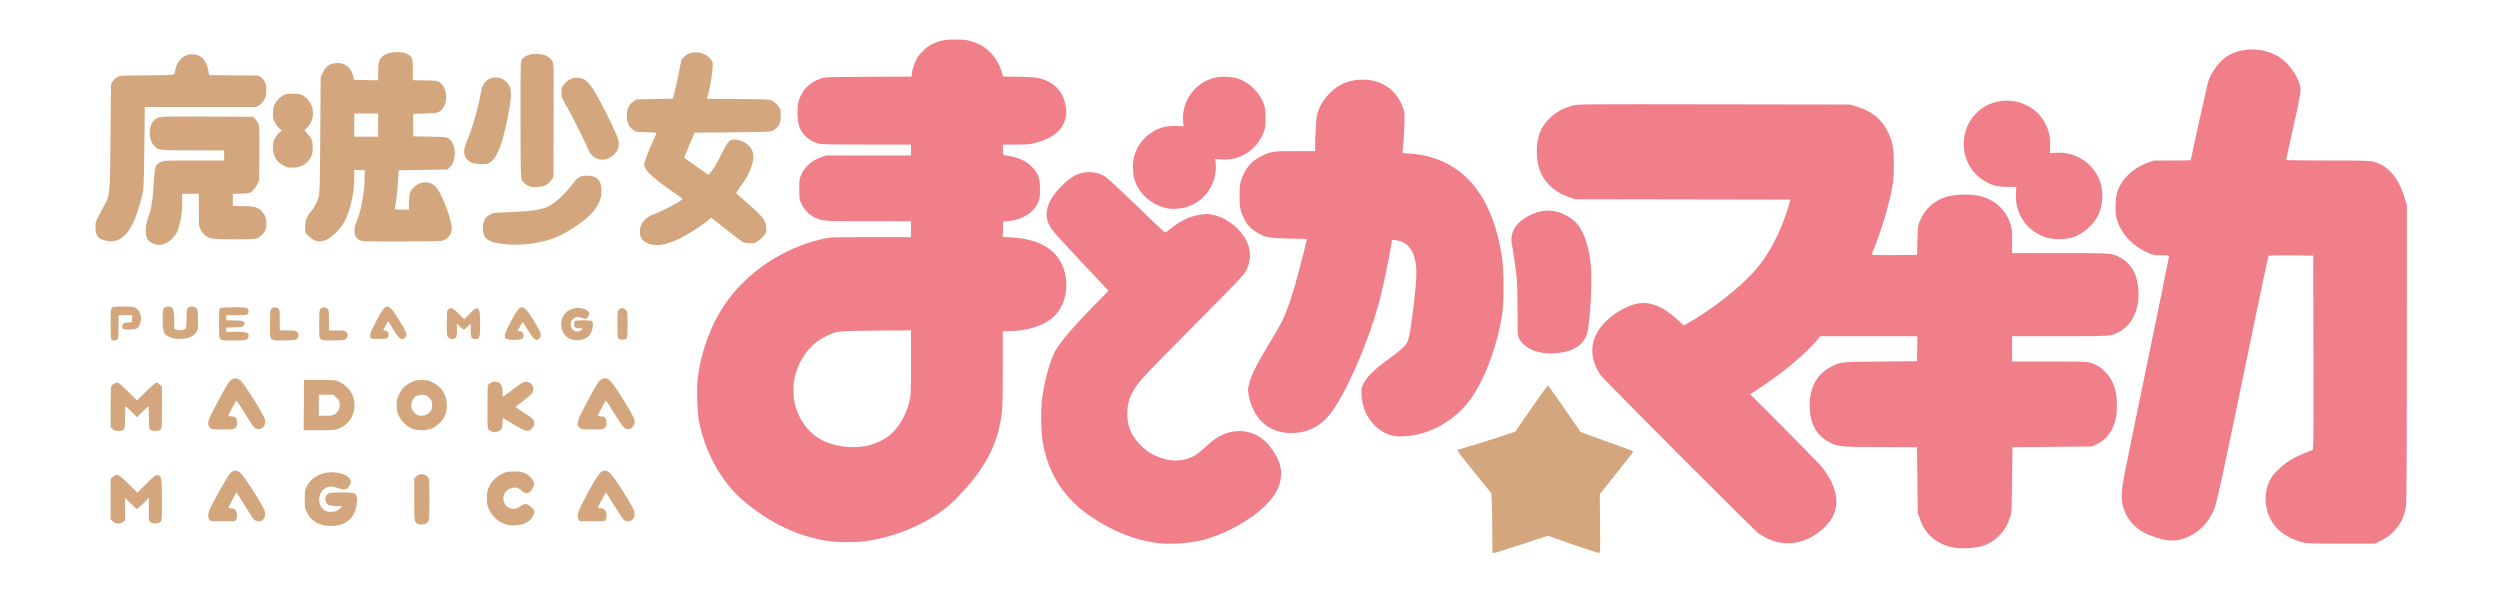 <?xml version="1.0" encoding="UTF-8" standalone="no"?>
<svg xmlns:dc="http://purl.org/dc/elements/1.1/" xmlns:cc="http://creativecommons.org/ns#" xmlns:rdf="http://www.w3.org/1999/02/22-rdf-syntax-ns#" xmlns:svg="http://www.w3.org/2000/svg" xmlns="http://www.w3.org/2000/svg" width="500" height="118.497" viewBox="0 0 400 94.798" version="1.1" id="svg3355">
  <defs id="defs3440"/>
  <g transform="matrix(0.482,0,0,0.482,-5.3125e-6,3.7036133e-7)" id="g3861">
    <g id="g3833">
      <path id="path3360" d="m 108.031,174.465 c -2.945,-0.516 -4.922,-1.898 -6.078,-4.25 -0.762,-1.543 -0.789,-1.711 -0.789,-4.488 0,-2.668 0.051,-2.984 0.668,-4.242 1.531,-3.121 5.207,-5.004 9.145,-4.688 4.203,0.336 6.477,2.375 5.016,4.492 -0.922,1.34 -1.602,1.465 -3.789,0.715 -2.441,-0.84 -3.965,-0.562 -5.246,0.961 -1.656,1.969 -1.227,5.207 0.863,6.48 0.52,0.316 1.207,0.477 2.055,0.477 1.395,0 2.27,-0.355 3.125,-1.273 l 0.559,-0.598 -2.152,-0.082 c -2.445,-0.098 -3.047,-0.426 -3.305,-1.805 -0.215,-1.133 0.266,-2.156 1.16,-2.465 1.047,-0.367 7.59,-0.328 8.332,0.051 0.863,0.438 1.105,1.566 0.797,3.707 -0.625,4.348 -3.215,6.742 -7.695,7.117 -0.754,0.066 -1.953,0.016 -2.664,-0.109 z m 0,0" style="fill:#d4a67d;fill-opacity:1;fill-rule:nonzero;stroke:none"/>
      <path id="path3362" d="m 168.223,174.168 c -2.578,-0.73 -4.656,-2.5 -5.836,-4.969 -0.676,-1.41 -0.746,-1.777 -0.742,-3.84 0.004,-1.953 0.094,-2.473 0.641,-3.641 0.848,-1.824 2.273,-3.32 4.094,-4.293 1.312,-0.703 1.773,-0.816 3.66,-0.898 2.453,-0.109 3.656,0.141 5.07,1.059 1.051,0.68 2.25,2.301 2.25,3.031 0,0.668 -0.883,2.262 -1.488,2.688 -0.891,0.625 -1.848,0.473 -2.723,-0.43 -0.922,-0.949 -1.957,-1.215 -3.32,-0.852 -3.816,1.012 -3.582,6.348 0.301,6.867 0.891,0.121 1.527,-0.125 3.41,-1.297 0.82,-0.516 1.672,-0.277 2.867,0.801 1.086,0.98 1.188,1.57 0.5,2.914 -0.605,1.18 -1.344,1.84 -2.758,2.465 -1.449,0.641 -4.371,0.836 -5.926,0.395 z m 0,0" style="fill:#d4a67d;fill-opacity:1;fill-rule:nonzero;stroke:none"/>
      <path id="path3364" d="m 139.023,174.078 c -0.293,-0.059 -0.754,-0.387 -1.02,-0.727 -0.461,-0.586 -0.484,-0.957 -0.484,-7.562 l 0,-6.945 0.703,-0.699 c 1.207,-1.211 3.285,-0.871 4.07,0.66 0.359,0.707 0.367,13.27 0.008,14.059 -0.141,0.309 -0.449,0.688 -0.688,0.836 -0.535,0.332 -1.871,0.531 -2.59,0.383 z m 0,0" style="fill:#d4a67d;fill-opacity:1;fill-rule:nonzero;stroke:none"/>
      <path id="path3366" d="m 37.422,173.055 -0.703,-0.695 0,-13.434 0.738,-0.621 c 1.418,-1.191 1.902,-0.977 5.199,2.316 l 2.945,2.934 2.941,-2.938 c 2.828,-2.82 3.266,-3.117 4.125,-2.785 0.98,0.375 1.09,1.199 1.09,8.23 0,6.605 -0.008,6.73 -0.523,7.211 -0.691,0.645 -2.555,0.676 -3.32,0.055 -0.52,-0.422 -0.535,-0.562 -0.496,-4.262 l 0.043,-3.824 -1.875,1.859 c -1.031,1.023 -1.98,1.859 -2.105,1.859 -0.129,0 -1.07,-0.832 -2.094,-1.852 l -1.867,-1.855 0,7.516 -0.633,0.496 c -0.988,0.777 -2.578,0.684 -3.465,-0.203 z m 0,0" style="fill:#d4a67d;fill-opacity:1;fill-rule:nonzero;stroke:none"/>
      <path id="path3368" d="m 69.492,172.504 c -0.441,-0.633 -0.477,-1.719 -0.098,-2.852 0.586,-1.734 6.105,-11.621 6.984,-12.508 1.191,-1.199 2.188,-1.234 3.457,-0.129 1.164,1.016 6.055,8.531 7.762,11.922 1.004,2 0.141,4.102 -1.688,4.102 -0.508,0 -1.129,-0.195 -1.457,-0.457 -0.316,-0.25 -1.762,-2.41 -3.215,-4.793 -1.449,-2.387 -2.695,-4.34 -2.762,-4.344 -0.121,-0.008 -2.637,4.914 -2.637,5.156 0,0.062 0.367,0.117 0.812,0.117 1.199,0 1.852,0.645 2.004,1.984 0.09,0.812 0.016,1.293 -0.27,1.73 l -0.398,0.605 -4.059,0 c -3.926,0 -4.074,-0.019 -4.438,-0.535 z m 0,0" style="fill:#d4a67d;fill-opacity:1;fill-rule:nonzero;stroke:none"/>
      <path id="path3370" d="m 192.098,172.434 c -0.816,-1.242 -0.379,-2.527 2.957,-8.699 3.379,-6.258 4.32,-7.496 5.699,-7.496 0.598,0 1.086,0.223 1.727,0.781 1.16,1.016 6.055,8.531 7.762,11.922 1.004,1.996 0.141,4.098 -1.688,4.098 -0.512,0 -1.129,-0.191 -1.461,-0.457 -0.312,-0.25 -1.758,-2.406 -3.211,-4.793 -1.453,-2.383 -2.695,-4.34 -2.766,-4.344 -0.121,-0.004 -2.633,4.914 -2.633,5.156 0,0.066 0.363,0.117 0.812,0.117 1.199,0 1.852,0.645 2,1.984 0.094,0.812 0.016,1.297 -0.27,1.73 l -0.395,0.605 -8.141,0 z m 0,0" style="fill:#d4a67d;fill-opacity:1;fill-rule:nonzero;stroke:none"/>
      <path id="path3372" d="m 163.039,143.168 c -0.418,-0.184 -0.883,-0.559 -1.031,-0.836 -0.184,-0.348 -0.246,-2.656 -0.195,-7.48 l 0.07,-6.977 0.672,-0.578 c 0.469,-0.402 0.965,-0.578 1.637,-0.578 1.871,0 2.426,0.703 2.609,3.316 l 0.121,1.758 3.355,-2.535 c 2.988,-2.266 3.461,-2.539 4.332,-2.539 1.793,0 2.992,1.973 2.168,3.566 -0.219,0.426 -1.496,1.586 -2.961,2.688 -1.418,1.062 -2.605,2.016 -2.641,2.117 -0.039,0.102 1.121,0.91 2.57,1.797 1.449,0.887 2.855,1.891 3.125,2.234 0.77,0.973 0.645,2.129 -0.324,3.102 -1.309,1.305 -1.891,1.176 -6.055,-1.34 l -3.57,-2.156 -0.07,1.582 c -0.086,1.895 -0.508,2.633 -1.695,2.965 -1.098,0.305 -1.188,0.297 -2.117,-0.105 z m 0,0" style="fill:#d4a67d;fill-opacity:1;fill-rule:nonzero;stroke:none"/>
      <path id="path3374" d="m 37.352,142.406 -0.633,-0.629 0,-6.586 c 0,-4.055 0.098,-6.758 0.25,-7.043 0.281,-0.527 1.438,-1.188 2.082,-1.188 0.242,0 1.781,1.348 3.426,2.996 l 2.988,2.996 3.027,-2.996 c 1.668,-1.648 3.219,-2.996 3.445,-2.996 0.23,0 0.734,0.316 1.121,0.703 l 0.703,0.699 0,6.859 c 0,6.539 -0.023,6.883 -0.48,7.34 -0.363,0.359 -0.801,0.48 -1.766,0.48 -2.035,0 -2.125,-0.199 -2.09,-4.543 0.02,-1.992 -0.051,-3.617 -0.152,-3.617 -0.102,0 -0.996,0.809 -1.992,1.801 l -1.812,1.797 -1.789,-1.797 c -0.984,-0.992 -1.871,-1.801 -1.973,-1.801 -0.102,0 -0.188,1.613 -0.188,3.598 0,4.32 -0.117,4.562 -2.246,4.562 -1.07,0 -1.395,-0.109 -1.922,-0.633 z m 0,0" style="fill:#d4a67d;fill-opacity:1;fill-rule:nonzero;stroke:none"/>
      <path id="path3376" d="m 100.922,126.121 -0.066,8.34 -0.062,8.34 5.156,0 c 4.609,0 5.289,-0.051 6.469,-0.492 1.695,-0.633 3.551,-2.309 4.336,-3.91 2.195,-4.492 0.41,-9.504 -4.152,-11.641 -1.344,-0.629 -1.438,-0.637 -6.523,-0.637 z m 4.918,4.918 4.816,0 0.992,0.922 c 0.879,0.82 0.996,1.062 1.082,2.219 0.113,1.527 -0.41,2.574 -1.668,3.344 -0.633,0.383 -1.211,0.473 -3.004,0.477 l -2.219,0 z m 0,0" style="fill:#d4a67d;fill-opacity:1;fill-rule:nonzero;stroke:none"/>
      <path id="path3378" d="m 140.062,126.145 c -1.68,0 -2.172,0.102 -3.508,0.734 -0.855,0.406 -1.973,1.156 -2.488,1.668 -0.512,0.512 -1.266,1.633 -1.668,2.488 -0.629,1.332 -0.734,1.828 -0.734,3.48 0.004,1.559 0.121,2.18 0.621,3.273 1.023,2.227 2.805,3.906 4.965,4.68 0.48,0.172 1.703,0.316 2.719,0.32 2.602,0.016 4.23,-0.633 5.969,-2.371 1.715,-1.711 2.383,-3.367 2.383,-5.898 0,-3.414 -1.668,-6.094 -4.727,-7.602 -1.383,-0.68 -1.812,-0.773 -3.531,-0.773 z m 0.086,4.895 c 1.098,0 1.336,0.102 2.219,0.922 0.879,0.82 0.996,1.062 1.082,2.219 0.113,1.527 -0.41,2.574 -1.668,3.344 -0.809,0.492 -2.305,0.609 -3.195,0.246 -0.785,-0.316 -2.023,-1.883 -2.055,-2.598 -0.105,-2.668 1.172,-4.133 3.617,-4.133 z m 0,0" style="fill:#d4a67d;fill-opacity:1;fill-rule:nonzero;stroke:none"/>
      <path id="path3380" d="m 69.707,141.969 c -1.18,-1.184 -0.84,-2.301 2.672,-8.801 3.285,-6.078 3.715,-6.734 4.754,-7.293 0.91,-0.492 1.668,-0.379 2.641,0.387 1.293,1.016 7.926,11.59 8.207,13.082 0.469,2.508 -1.918,4.078 -3.688,2.426 -0.305,-0.281 -1.695,-2.379 -3.094,-4.66 -1.398,-2.285 -2.609,-4.152 -2.691,-4.152 -0.191,0.004 -2.668,4.652 -2.668,5.008 0,0.16 0.43,0.273 1.051,0.273 1.293,0 1.625,0.355 1.773,1.91 0.098,1.023 0.035,1.254 -0.504,1.789 -0.609,0.617 -0.668,0.625 -4.242,0.625 -3.523,0 -3.637,-0.016 -4.207,-0.59 z m 0,0" style="fill:#d4a67d;fill-opacity:1;fill-rule:nonzero;stroke:none"/>
      <path id="path3382" d="m 192.352,141.969 c -1.191,-1.191 -0.848,-2.301 2.785,-9.008 3.273,-6.043 3.582,-6.516 4.66,-7.098 1.637,-0.879 2.641,-0.094 5.535,4.324 3.094,4.73 5.148,8.332 5.309,9.312 0.277,1.703 -1.191,3.359 -2.602,2.93 -0.977,-0.297 -1.598,-1.082 -4.195,-5.32 -1.402,-2.285 -2.613,-4.152 -2.699,-4.152 -0.195,0 -2.66,4.637 -2.66,5.008 0,0.16 0.422,0.273 1.051,0.273 1.289,0 1.625,0.355 1.773,1.91 0.098,1.023 0.031,1.254 -0.508,1.789 -0.605,0.609 -0.668,0.621 -4.238,0.621 -3.523,0 -3.637,-0.016 -4.211,-0.59 z m 0,0" style="fill:#d4a67d;fill-opacity:1;fill-rule:nonzero;stroke:none"/>
    </g>
    <g id="g3821">
      <path id="path3384" d="m 37.008,112.754 c -0.207,-0.207 -0.289,-1.711 -0.289,-5.246 0,-4.492 0.043,-4.992 0.441,-5.352 0.363,-0.328 1.008,-0.395 3.805,-0.395 3.098,0 3.43,0.043 4.18,0.543 1.055,0.703 1.656,1.926 1.656,3.363 0,1.34 -0.434,2.496 -1.191,3.172 -0.418,0.371 -0.961,0.496 -2.438,0.566 -2.051,0.094 -2.613,-0.125 -2.609,-1.016 0.008,-0.934 0.398,-1.219 1.848,-1.348 l 1.391,-0.121 0.074,-1.137 0.07,-1.141 -4.586,0 0,3.82 c 0,3.156 -0.066,3.891 -0.375,4.203 -0.449,0.445 -1.57,0.496 -1.977,0.086 z m 0,0" style="fill:#d4a67d;fill-opacity:1;fill-rule:nonzero;stroke:none"/>
      <path id="path3386" d="m 73.254,112.664 c -0.523,-0.359 -0.535,-0.48 -0.535,-5.273 0,-4.594 0.031,-4.91 0.465,-5.145 0.27,-0.145 2.184,-0.25 4.523,-0.25 3.629,0 4.102,0.047 4.457,0.441 0.5,0.551 0.508,1.332 0.02,1.824 -0.309,0.305 -1,0.375 -3.723,0.375 l -3.34,0 0,1.664 2.789,0.07 c 2.531,0.059 2.824,0.113 3.129,0.57 0.293,0.445 0.277,0.574 -0.133,1.082 -0.43,0.531 -0.656,0.578 -3.125,0.656 l -2.66,0.07 0,1.398 3.184,0 c 3.699,0 4.336,0.227 4.207,1.516 -0.113,1.184 -0.746,1.355 -5,1.359 -2.988,0.004 -3.832,-0.07 -4.258,-0.367 z m 0,0" style="fill:#d4a67d;fill-opacity:1;fill-rule:nonzero;stroke:none"/>
      <path id="path3388" d="m 90.223,112.602 c -0.582,-0.477 -0.586,-0.488 -0.586,-5.031 0,-4.145 0.043,-4.602 0.457,-5.062 0.582,-0.641 1.676,-0.652 2.305,-0.023 0.434,0.434 0.48,0.797 0.48,3.84 l 0,3.359 2.594,0 c 2.277,0 2.656,0.059 3.121,0.488 0.645,0.602 0.672,1.434 0.066,2.184 -0.441,0.543 -0.605,0.57 -4.156,0.645 -3.387,0.07 -3.742,0.035 -4.281,-0.398 z m 0,0" style="fill:#d4a67d;fill-opacity:1;fill-rule:nonzero;stroke:none"/>
      <path id="path3390" d="m 106.543,112.602 c -0.582,-0.477 -0.586,-0.488 -0.586,-5.031 0,-4.145 0.043,-4.602 0.457,-5.062 0.582,-0.641 1.676,-0.652 2.305,-0.023 0.434,0.434 0.48,0.797 0.48,3.84 l 0,3.359 2.594,0 c 2.277,0 2.656,0.059 3.117,0.488 0.648,0.602 0.676,1.434 0.07,2.184 -0.441,0.543 -0.605,0.57 -4.156,0.645 -3.387,0.07 -3.742,0.035 -4.281,-0.398 z m 0,0" style="fill:#d4a67d;fill-opacity:1;fill-rule:nonzero;stroke:none"/>
      <path id="path3392" d="m 190.258,112.793 c -2.16,-0.535 -3.328,-1.699 -3.812,-3.805 -0.609,-2.641 0.5,-5.113 2.77,-6.168 3.445,-1.605 8.051,0.418 5.789,2.543 l -0.602,0.566 -1.328,-0.418 c -1.438,-0.453 -2.094,-0.363 -2.926,0.398 -1.234,1.129 -0.801,3.492 0.73,3.996 0.68,0.227 1.012,0.211 1.703,-0.078 1.199,-0.504 1.078,-0.867 -0.289,-0.867 -1.344,0 -1.73,-0.293 -1.73,-1.316 0,-0.41 0.133,-0.875 0.289,-1.035 0.395,-0.395 5.27,-0.395 5.664,0 0.637,0.641 0.23,3.203 -0.73,4.578 -0.93,1.336 -3.547,2.098 -5.527,1.605 z m 0,0" style="fill:#d4a67d;fill-opacity:1;fill-rule:nonzero;stroke:none"/>
      <path id="path3394" d="m 167.871,112.398 c -0.672,-0.672 -0.289,-1.945 1.695,-5.629 2.082,-3.863 2.785,-4.766 3.711,-4.766 0.914,0 1.844,1.082 4.188,4.898 2.219,3.609 2.484,4.512 1.574,5.422 -1.066,1.066 -1.738,0.594 -3.699,-2.625 -0.887,-1.457 -1.691,-2.699 -1.793,-2.758 -0.098,-0.062 -0.52,0.586 -0.938,1.434 l -0.766,1.547 0.711,0 c 1.121,0 1.672,1.664 0.828,2.504 -0.562,0.562 -4.941,0.543 -5.512,-0.027 z m 0,0" style="fill:#d4a67d;fill-opacity:1;fill-rule:nonzero;stroke:none"/>
      <path id="path3396" d="m 205.336,112.426 c -0.316,-0.316 -0.379,-1.098 -0.379,-4.762 0,-4.266 0.016,-4.391 0.559,-4.902 0.727,-0.684 1.484,-0.66 2.215,0.07 0.582,0.578 0.59,0.641 0.59,4.883 0,3.852 -0.047,4.332 -0.441,4.688 -0.555,0.504 -2.047,0.516 -2.543,0.023 z m 0,0" style="fill:#d4a67d;fill-opacity:1;fill-rule:nonzero;stroke:none"/>
      <path id="path3398" d="M 56.938,112.129 C 54.348,111.199 54,110.488 54,106.09 c 0,-3.055 0.047,-3.418 0.48,-3.855 0.516,-0.512 1.664,-0.633 2.391,-0.242 0.707,0.379 0.969,1.578 0.969,4.449 l 0,2.695 0.727,0.301 c 0.922,0.383 2.641,0.164 3.047,-0.391 0.211,-0.289 0.309,-1.348 0.309,-3.375 0,-2.637 0.051,-3.008 0.477,-3.438 0.617,-0.613 1.93,-0.625 2.676,-0.019 0.527,0.426 0.57,0.652 0.648,3.27 0.098,3.391 -0.035,4.195 -0.844,5.156 -1.02,1.211 -2.324,1.73 -4.633,1.836 -1.578,0.074 -2.336,-0.008 -3.305,-0.355 z m 0,0" style="fill:#d4a67d;fill-opacity:1;fill-rule:nonzero;stroke:none"/>
      <path id="path3400" d="m 123.176,112.281 c -0.684,-0.688 -0.316,-1.922 1.684,-5.672 2.098,-3.922 2.797,-4.848 3.66,-4.848 0.914,0 1.699,0.855 3.676,4.023 2.949,4.719 3.164,5.336 2.207,6.297 -1.098,1.094 -1.93,0.465 -4.086,-3.082 l -1.504,-2.48 -0.805,1.512 c -0.449,0.824 -0.809,1.527 -0.809,1.559 0,0.031 0.297,0.09 0.656,0.129 0.941,0.109 1.473,1.242 0.988,2.105 -0.328,0.59 -0.441,0.613 -2.859,0.68 -1.75,0.047 -2.605,-0.023 -2.809,-0.227 z m 0,0" style="fill:#d4a67d;fill-opacity:1;fill-rule:nonzero;stroke:none"/>
      <path id="path3402" d="m 148.84,112.008 c -0.492,-0.527 -0.523,-0.773 -0.523,-4.68 0,-3.805 0.039,-4.16 0.48,-4.605 0.84,-0.84 1.426,-0.602 3.414,1.375 l 1.867,1.855 1.891,-1.879 c 1.559,-1.551 1.984,-1.852 2.414,-1.715 0.824,0.262 0.977,1.086 0.977,5.383 0,4.477 -0.117,4.82 -1.602,4.82 -1.223,0 -1.52,-0.59 -1.52,-3.008 l 0,-2.133 -1.027,1.012 c -0.566,0.555 -1.129,1.012 -1.254,1.012 -0.121,0 -0.684,-0.457 -1.25,-1.012 l -1.027,-1.012 0,2.176 c 0,1.801 -0.078,2.238 -0.441,2.57 -0.637,0.574 -1.777,0.5 -2.398,-0.16 z m 0,0" style="fill:#d4a67d;fill-opacity:1;fill-rule:nonzero;stroke:none"/>
    </g>
    <g id="g3847">
      <path id="path3358" d="m 495.359,176.922 c 0,-3.676 -0.07,-8.152 -0.156,-9.941 l -0.156,-3.262 -5.602,-6.895 c -4.766,-5.859 -5.996,-7.543 -5.527,-7.543 0.566,0 19.027,-5.836 19.16,-6.055 0.887,-1.5 10.465,-15.168 10.676,-15.238 0.152,-0.047 2.625,3.344 5.492,7.543 2.871,4.195 5.301,7.719 5.398,7.828 0.098,0.109 3.988,1.539 8.652,3.18 4.66,1.637 8.574,3.078 8.699,3.203 0.145,0.145 -0.074,0.613 -0.582,1.266 -0.449,0.566 -2.961,3.734 -5.586,7.035 l -4.77,6 0.09,9.715 c 0.086,9.012 0.062,9.723 -0.316,9.797 -0.227,0.043 -4.152,-1.223 -8.723,-2.816 l -8.312,-2.895 -8.738,2.879 c -4.809,1.578 -8.953,2.871 -9.219,2.871 -0.461,0 -0.48,-0.168 -0.48,-6.68 z m 0,0" style="fill:#d4a67d;fill-opacity:1;fill-rule:nonzero;stroke:none"/>
      <path id="path3408" d="m 764.16,179.992 c -2.402,-0.617 -5.824,-2.344 -7.391,-3.723 -5.023,-4.434 -6.219,-12.371 -2.688,-17.871 1.102,-1.719 4.172,-4.492 6.477,-5.852 1.645,-0.973 5.164,-2.535 7.023,-3.117 0.398,-0.125 0.418,-1.82 0.359,-32.359 l -0.062,-32.227 -7.305,-0.066 c -4.016,-0.035 -7.398,0.031 -7.512,0.145 -0.113,0.113 -1.977,8.785 -4.137,19.266 -10.508,50.973 -12.906,62.164 -13.828,64.555 -2.109,5.473 -6.539,9.371 -11.879,10.461 -2.207,0.449 -4.379,0.223 -7.652,-0.809 -5.73,-1.809 -9.211,-5.027 -10.719,-9.914 -0.445,-1.445 -0.551,-2.32 -0.535,-4.438 0.016,-2.496 0.445,-4.715 7.852,-40.531 C 716.473,102.672 720,85.418 720,85.172 c 0,-0.41 -0.219,-0.449 -2.523,-0.449 -2.141,0 -2.754,-0.094 -4,-0.598 -5.461,-2.223 -9.738,-6.848 -10.895,-11.793 -0.527,-2.242 -0.371,-6.855 0.293,-8.762 1.496,-4.297 5.156,-7.773 10.047,-9.543 l 2.062,-0.746 6.109,0 c 3.359,0 6.105,-0.043 6.105,-0.098 0,-0.305 5.359,-24.492 5.672,-25.582 0.992,-3.512 3.848,-7.391 6.695,-9.109 4.852,-2.922 12.141,-2.719 17.043,0.477 3.711,2.414 7.07,7.605 7.07,10.914 0,1.199 -0.746,4.918 -3.137,15.594 -0.914,4.09 -1.664,7.516 -1.664,7.617 0,0.105 6.188,0.188 13.75,0.188 11.574,0 13.973,0.059 15.16,0.367 5.031,1.309 8.527,5.441 10.566,12.484 l 0.605,2.082 -0.004,48.992 c -0.004,30.281 -0.094,49.605 -0.238,50.598 -0.363,2.52 -1.195,4.723 -2.52,6.672 -1.465,2.16 -3.41,3.809 -5.984,5.07 l -1.91,0.934 -11.172,-0.012 c -10.234,-0.012 -11.324,-0.055 -12.973,-0.477 z m 0,0" style="fill:#f07f8a;fill-opacity:1;fill-rule:nonzero;stroke:none"/>
      <path id="path3410" d="m 317.16,13.105 c -3.52,0 -5.281,0.355 -7.801,1.582 -1.934,0.938 -4.168,3.137 -5.203,5.113 -0.777,1.484 -1.516,3.922 -1.516,5.004 l 0,0.617 -14.34,0.07 c -14.203,0.07 -14.355,0.078 -15.957,0.617 -3.574,1.211 -6.105,3.777 -7.168,7.273 -0.695,2.293 -0.574,6.84 0.238,8.918 1.055,2.688 3.641,4.789 6.699,5.434 C 272.969,47.914 278.137,48 287.898,48 l 14.504,0 0,3.602 -28.203,0.008 -1.586,0.562 c -3.152,1.113 -5.316,3.008 -6.625,5.805 -0.629,1.344 -0.668,1.613 -0.668,4.785 0,3.277 0.019,3.398 0.766,4.973 0.902,1.906 2.453,3.504 4.254,4.387 2.676,1.309 2.734,1.312 17.961,1.316 l 14.102,0.004 0,5.281 -13.383,0 c -13.32,0.004 -13.391,0.004 -15.965,0.59 -13.27,3.008 -25.422,11.219 -32.688,22.086 -4.582,6.855 -7.781,15.723 -8.777,24.348 -0.375,3.246 -0.176,10.648 0.375,13.695 1.84,10.254 7.434,20.465 14.555,26.559 8.902,7.617 18.395,12.137 28.617,13.629 3.035,0.445 8.945,0.449 12.102,0.008 11.559,-1.613 23.035,-6.938 29.934,-13.891 8.312,-8.379 12.707,-15.656 14.594,-24.164 0.988,-4.449 1.113,-6.688 1.113,-19.531 l 0,-12.129 1.863,-0.004 c 6.32,0 11.777,-1.766 15.117,-4.887 3.184,-2.98 4.684,-8.023 3.895,-13.109 -1.234,-7.996 -7.508,-12.555 -18.059,-13.121 l -2.828,-0.156 0.066,-2.539 0.066,-2.547 1.609,-0.156 c 4.859,-0.48 8.672,-2.898 10.07,-6.383 0.473,-1.18 0.555,-1.797 0.547,-4.258 -0.012,-3.523 -0.484,-4.969 -2.285,-6.938 -2.07,-2.266 -4.414,-3.438 -8.141,-4.07 L 333,51.449 332.93,49.727 332.859,48 l 4.301,0 c 3.742,0 4.594,-0.074 6.562,-0.574 5.59,-1.418 8.992,-4.199 9.957,-8.148 0.344,-1.406 0.363,-1.945 0.125,-3.719 -0.648,-4.887 -3.586,-8.16 -8.562,-9.543 -1.074,-0.301 -2.82,-0.43 -6.871,-0.516 l -5.426,-0.109 -0.41,-1.473 c -1.082,-3.895 -4.055,-7.586 -7.367,-9.148 -2.789,-1.316 -4.449,-1.664 -8.008,-1.664 z m -14.762,96.547 0,10.785 c 0,10.711 -0.004,10.801 -0.598,13.148 -1.148,4.523 -3.723,8.762 -6.766,11.141 -1.617,1.262 -4.789,2.73 -6.914,3.191 -3.562,0.777 -7.355,0.676 -11.246,-0.309 -6.297,-1.59 -10.785,-6.027 -12.789,-12.652 -0.887,-2.93 -0.941,-7.359 -0.125,-10.395 1.539,-5.75 5.223,-10.477 10,-12.828 3.891,-1.918 3.574,-1.879 16.738,-1.984 l 11.695,-0.098 z m 0,0" style="fill:#f07f8a;fill-opacity:1;fill-rule:nonzero;stroke:none"/>
      <g id="g3719">
        <path style="fill:#f07f8a;fill-opacity:1;fill-rule:nonzero;stroke:none" d="m 462.152,144.602 c -5.672,-1.441 -9.855,-6.941 -10.18,-13.379 -0.113,-2.27 -0.094,-2.391 0.672,-3.961 1.082,-2.219 3.742,-4.801 8.395,-8.145 3.867,-2.777 5.426,-4.191 6.113,-5.555 0.609,-1.211 1.207,-4.695 2.152,-12.52 1.016,-8.422 1.109,-12.125 0.375,-15 -0.57,-2.227 -1.305,-3.566 -2.613,-4.746 -0.992,-0.895 -2.871,-1.613 -4.234,-1.613 l -0.762,0 -0.414,2.582 c -0.555,3.449 -2.371,12.121 -3.383,16.156 -3.555,14.156 -11.477,32.484 -16.996,39.316 -3.207,3.973 -7.504,6.016 -12.637,6.02 -7.34,0 -12.465,-4.473 -14.074,-12.281 -0.414,-2.016 -0.414,-2.074 0.105,-4.18 0.68,-2.762 2.863,-7.098 6.883,-13.652 1.699,-2.773 3.555,-6.02 4.121,-7.219 2.051,-4.32 3.945,-10.27 6.57,-20.621 l 1.645,-6.48 -6.047,-0.141 c -6.766,-0.152 -7.816,-0.355 -10.605,-2.027 -2.586,-1.555 -3.969,-3.324 -5.082,-6.5 -0.617,-1.754 -0.664,-2.168 -0.664,-5.613 0,-3.438 0.051,-3.859 0.66,-5.598 1.281,-3.664 3.328,-6.051 6.527,-7.617 3.168,-1.551 3.941,-1.664 11.332,-1.664 l 6.547,0 0.004,-2.102 c 0,-1.152 0.109,-3.867 0.242,-6.023 0.195,-3.215 0.34,-4.184 0.812,-5.348 0.934,-2.316 2.078,-4.047 3.863,-5.84 2.703,-2.723 5.879,-4.152 9.719,-4.375 4.09,-0.242 7.363,0.719 10.242,3.004 2.352,1.867 4.457,5.5 4.781,8.25 0.133,1.145 -0.156,7.395 -0.531,11.496 l -0.148,1.582 2.371,0.168 c 16.836,1.176 27.281,12.812 30.617,34.109 0.719,4.582 0.781,15.078 0.113,19.316 -1.559,9.941 -5.34,20.398 -9.809,27.121 -5.117,7.711 -14.016,12.918 -22.758,13.32 -1.781,0.082 -2.934,0.008 -3.926,-0.242 z m 0,0" id="path3412"/>
        <path style="fill:#f07f8a;fill-opacity:1;fill-rule:nonzero;stroke:none" d="m 512.52,117.207 c -2.59,-0.508 -3.305,-0.719 -4.508,-1.324 -1.613,-0.812 -3.066,-2.184 -3.762,-3.547 -0.465,-0.906 -0.488,-1.379 -0.488,-8.754 0,-4.289 -0.121,-9.18 -0.262,-10.871 -0.258,-2.996 -1.137,-9.238 -1.66,-11.777 -0.316,-1.512 -0.031,-3.383 0.742,-4.895 1.785,-3.5 7.805,-6.527 12.176,-6.117 3.18,0.297 6.332,1.828 8.578,4.168 2.242,2.34 4.039,7.422 4.672,13.219 0.555,5.062 0.008,17.504 -0.996,22.648 -0.738,3.777 -3.664,6.191 -8.531,7.039 -1.906,0.336 -4.816,0.438 -5.961,0.211 z m 0,0" id="path3414"/>
      </g>
      <g id="g3723">
        <path style="fill:#f07f8a;fill-opacity:1;fill-rule:nonzero;stroke:none" d="m 649.602,181.922 c -3.75,-0.461 -6.969,-1.992 -9.16,-4.355 -1.504,-1.621 -2.34,-3.059 -3.203,-5.484 l -0.641,-1.801 -0.121,-10.918 -0.117,-10.922 -12.121,-0.039 c -13.574,-0.043 -14.066,-0.094 -17.125,-1.699 -4.281,-2.25 -6.383,-6.258 -6.391,-12.203 -0.012,-5.824 2.438,-10.344 6.836,-12.621 3.426,-1.773 2.965,-1.723 16.559,-1.867 l 12.238,-0.129 0.133,-8.281 -32.355,0 -0.387,0.59 c -0.215,0.324 -1.387,1.637 -2.609,2.918 -3.914,4.102 -10.387,9.305 -17.051,13.711 l -3.098,2.047 11.262,11.309 c 6.195,6.219 11.699,11.848 12.234,12.508 6.242,7.695 6.766,14.746 1.492,20.02 -5.723,5.723 -13.039,7.195 -19.539,3.938 -0.926,-0.465 -2.113,-1.16 -2.641,-1.547 -1.789,-1.312 -51.492,-51.137 -52.512,-52.637 -4.211,-6.203 -3.512,-12.684 1.941,-17.949 2.707,-2.613 6.359,-4.727 9.664,-5.594 4.43,-1.156 9.172,0.656 14.215,5.445 0.953,0.902 1.789,1.641 1.863,1.645 0.074,0 1.578,-0.867 3.34,-1.926 8.656,-5.199 17.992,-13.023 22.125,-18.555 3.426,-4.59 6.426,-10.441 8.441,-16.48 0.598,-1.781 1.152,-3.59 1.242,-4.016 l 0.156,-0.777 -71.438,-0.125 -2.102,-0.754 c -2.852,-1.02 -4.559,-2.066 -6.449,-3.957 -2.867,-2.863 -4.133,-6.281 -4.129,-11.133 0.008,-4.898 1.145,-7.891 4.156,-10.941 2.086,-2.113 4.609,-3.504 7.812,-4.305 1.902,-0.473 2.551,-0.48 46.918,-0.41 l 44.992,0.07 1.844,0.535 c 5.379,1.559 8.703,4.199 10.793,8.574 1.66,3.469 1.965,5.09 1.98,10.559 0.008,3.984 -0.078,5.301 -0.527,7.754 -1.074,5.871 -3.297,13.418 -5.797,19.691 -0.535,1.344 -0.973,2.551 -0.973,2.684 0,0.152 2.648,0.215 7.5,0.176 l 7.5,-0.066 0.129,-4.797 c 0.109,-4.141 0.199,-4.977 0.637,-6.062 1.699,-4.215 4.66,-7.027 8.816,-8.371 2.57,-0.836 7.391,-1.055 10.457,-0.48 5.324,0.996 9.375,4.461 10.926,9.344 0.535,1.68 0.598,2.285 0.598,5.82 l 0,3.949 15.789,0 c 17.129,0 17.148,0 19.828,1.348 3.777,1.895 5.965,5.625 6.301,10.734 0.426,6.508 -1.918,11.668 -6.391,14.051 -2.762,1.473 -2.656,1.465 -19.859,1.465 l -15.672,0 0,8.402 12.336,0 c 11.73,0 12.41,0.023 13.918,0.488 3.566,1.102 6.477,4.109 7.734,7.992 0.855,2.652 1.066,7.277 0.465,10.258 -0.832,4.125 -3.012,7.129 -6.301,8.688 l -1.633,0.773 -13.199,0.121 -13.199,0.117 -0.125,10.801 c -0.125,10.484 -0.145,10.848 -0.684,12.48 -0.875,2.633 -1.941,4.43 -3.633,6.121 -1.809,1.809 -3.809,2.949 -6.285,3.578 -2.156,0.547 -5.527,0.766 -7.711,0.496 z m 0,0" id="path3404"/>
        <path style="fill:#f07f8a;fill-opacity:1;fill-rule:nonzero;stroke:none" d="m 679.762,78.98 c -6.668,-1.812 -10.961,-7.812 -10.57,-14.781 l 0.121,-2.16 -2.918,0 c -3.602,0 -5.539,-0.555 -8.262,-2.375 -4.23,-2.824 -6.488,-7.406 -6.23,-12.625 0.184,-3.746 1.562,-6.895 4.141,-9.473 6.785,-6.785 18.535,-5.023 22.859,3.422 1.34,2.625 1.613,3.82 1.613,7.055 l 0,2.797 2.062,-0.133 c 6.992,-0.453 13.375,4.227 14.965,10.973 0.754,3.199 0.246,7.406 -1.219,10.098 -1.676,3.082 -4.852,5.824 -8.023,6.926 -2.238,0.781 -6.211,0.91 -8.539,0.277 z m 0,0" id="path3416"/>
      </g>
      <g id="g3715">
        <path style="fill:#f07f8a;fill-opacity:1;fill-rule:nonzero;stroke:none" d="m 383.879,180.215 c -7.586,-1.082 -14.539,-3.863 -21.613,-8.645 -8.773,-5.938 -13.895,-13.602 -15.965,-23.898 -0.73,-3.645 -0.906,-11.23 -0.355,-15.434 0.715,-5.477 2.203,-11.137 3.918,-14.902 1.367,-3.012 5.934,-8.438 14.051,-16.695 l 4.047,-4.121 -8.48,-9.043 c -9.219,-9.828 -10.191,-10.93 -11.109,-12.621 -2.207,-4.051 -0.586,-8.766 4.738,-13.809 2.73,-2.582 4.988,-3.727 7.668,-3.883 2.387,-0.137 4.438,0.387 6.258,1.594 0.73,0.484 5.359,4.773 10.285,9.535 4.926,4.758 9.098,8.734 9.262,8.836 0.191,0.113 0.77,-0.215 1.559,-0.883 1.711,-1.453 4.32,-3.105 6.059,-3.836 1.676,-0.707 4.691,-1.371 6.172,-1.367 5.477,0.023 11.859,4.645 13.883,10.047 1.055,2.824 0.871,5.633 -0.57,8.668 -0.672,1.422 -2.105,2.938 -16.004,16.922 -8.398,8.449 -16.379,16.602 -17.738,18.121 -4.129,4.613 -5.523,7.484 -5.723,11.762 -0.211,4.613 1.098,7.91 4.496,11.309 1.742,1.746 2.426,2.242 4.336,3.16 3.703,1.777 7.008,2.25 10.285,1.48 2.281,-0.539 4.07,-1.609 6.559,-3.922 1.223,-1.141 2.852,-2.484 3.621,-2.992 4.879,-3.23 10.383,-3.344 14.992,-0.316 2.73,1.793 5.867,6.438 6.543,9.688 0.625,3.008 -0.07,6.281 -1.953,9.195 -3.891,6.023 -14.379,12.66 -23.859,15.098 -4.379,1.129 -11.176,1.551 -15.359,0.953 z m 0,0" id="path3406"/>
        <path style="fill:#f07f8a;fill-opacity:1;fill-rule:nonzero;stroke:none" d="m 387.719,69.203 c -5.734,-1.191 -9.891,-4.945 -11.285,-10.176 -0.453,-1.699 -0.449,-5.277 0.004,-7.02 0.742,-2.848 2.598,-5.637 4.93,-7.402 2.766,-2.098 5.691,-2.977 9.336,-2.801 l 2.156,0.102 -0.133,-1.812 c -0.48,-6.555 4.004,-12.695 10.461,-14.316 2.039,-0.512 5.832,-0.367 7.723,0.293 3.07,1.078 5.828,3.332 7.477,6.117 1.418,2.395 1.734,3.711 1.723,7.172 -0.008,2.668 -0.082,3.18 -0.648,4.613 -2.312,5.867 -7.914,9.434 -14.055,8.957 l -1.996,-0.156 0.16,1.66 c 0.117,1.18 0.047,2.254 -0.238,3.676 -1.125,5.602 -5.18,9.738 -10.691,10.91 -1.477,0.316 -3.867,0.402 -4.922,0.184 z m 0,0" id="path3418"/>
      </g>
    </g>
    <g id="g3795">
      <path id="path3424" d="m 215.449,80.992 c -2.062,-0.758 -3.051,-2.051 -3.051,-3.988 0.004,-2.75 1.52,-4.688 4.566,-5.84 3.484,-1.316 9.719,-4.695 9.543,-5.176 -0.039,-0.105 -1.582,-1.238 -3.43,-2.512 -6.359,-4.391 -9.238,-7.098 -9.238,-8.695 0,-0.902 1.02,-3.723 2.617,-7.234 0.805,-1.77 1.461,-3.301 1.461,-3.402 0,-0.105 -1.555,-0.223 -3.457,-0.266 -3.449,-0.078 -3.461,-0.082 -4.383,-0.812 -1.418,-1.133 -2,-2.488 -2,-4.68 0,-2.246 0.617,-3.598 2.141,-4.668 L 211.238,33 l 6.039,-0.121 6.043,-0.121 0.516,-1.797 c 0.285,-0.992 0.93,-3.906 1.434,-6.48 l 0.918,-4.68 0.996,-1 c 0.793,-0.793 1.277,-1.055 2.387,-1.285 2.574,-0.531 5.203,0.438 6.547,2.414 0.52,0.77 0.551,0.98 0.402,2.871 -0.203,2.52 -0.703,5.531 -1.328,7.973 -0.258,1.02 -0.473,1.91 -0.473,1.98 0,0.07 4.496,0.125 9.992,0.125 7.176,0 10.27,0.082 10.98,0.293 1.336,0.398 3.18,2.246 3.398,3.402 0.09,0.477 0.121,1.617 0.066,2.535 -0.074,1.375 -0.219,1.848 -0.805,2.68 -0.391,0.555 -1.145,1.234 -1.672,1.508 -0.93,0.488 -1.371,0.508 -13.543,0.621 l -12.578,0.121 -3.477,8.289 0.758,0.562 c 0.418,0.309 2.234,1.594 4.035,2.852 l 3.277,2.293 0.586,-0.637 c 1.059,-1.148 2.012,-2.746 3.645,-6.098 0.879,-1.812 1.961,-3.676 2.398,-4.137 0.68,-0.723 0.949,-0.844 1.879,-0.844 2.477,0 5.078,1.508 5.965,3.465 1.238,2.73 -0.219,7.332 -3.879,12.254 -0.785,1.055 -1.402,1.98 -1.367,2.055 0.031,0.078 0.977,0.934 2.098,1.91 6.902,5.988 7.656,6.891 7.863,9.48 0.117,1.473 0.086,1.594 -0.688,2.605 -0.449,0.586 -1.344,1.426 -1.988,1.867 -1.043,0.715 -1.348,0.801 -2.758,0.793 -1.012,-0.004 -1.859,-0.152 -2.336,-0.406 -0.41,-0.223 -2.93,-2.129 -5.594,-4.238 l -4.848,-3.836 -1.965,1.516 c -6.141,4.727 -12.223,7.594 -16.043,7.559 -0.969,-0.012 -2.172,-0.168 -2.672,-0.352 z m 0,0" style="fill:#d4a67d;fill-opacity:1;fill-rule:nonzero;stroke:none"/>
      <g id="g3701">
        <path style="fill:#d4a67d;fill-opacity:1;fill-rule:nonzero;stroke:none" d="m 51.301,81.031 c -2.285,-0.848 -2.922,-1.828 -2.91,-4.473 0.008,-1.797 0.312,-3.195 1.277,-5.84 0.664,-1.82 1.16,-5.527 1.41,-10.504 0.238,-4.727 0.516,-5.531 2.207,-6.395 1.047,-0.535 1.156,-0.539 11.086,-0.539 l 10.027,0 0,-3.359 -10.379,-0.008 c -11.668,-0.004 -11.594,0.004 -13.074,-1.793 -1.73,-2.094 -1.676,-6.238 0.105,-8.094 1.363,-1.426 1.141,-1.41 17.785,-1.336 l 15.199,0.07 0.809,0.879 c 0.445,0.484 0.926,1.328 1.074,1.875 0.18,0.672 0.246,3.816 0.195,9.68 l -0.074,8.684 -0.719,1.43 c -0.406,0.809 -1.121,1.75 -1.645,2.16 -0.883,0.703 -1.023,0.734 -3.656,0.812 l -2.742,0.078 0,3.996 3.543,0.082 c 3.145,0.074 3.668,0.145 4.699,0.656 2.242,1.102 3.359,3.688 2.789,6.445 -0.23,1.098 -0.492,1.586 -1.281,2.375 -0.578,0.582 -1.387,1.102 -1.949,1.258 C 83.582,79.586 71.414,79.531 69.988,79.102 68.406,78.625 67.352,77.742 66.625,76.281 66.008,75.043 66,74.957 66,69.672 l 0,-5.352 -5.52,0 0,2.848 c 0,3.102 -0.449,6.25 -1.23,8.625 -1.266,3.84 -5.031,6.324 -7.949,5.238 z m 0,0" id="path3420"/>
        <path style="fill:#d4a67d;fill-opacity:1;fill-rule:nonzero;stroke:none" d="m 35.234,79.914 c -2.574,-0.434 -3.555,-1.645 -3.555,-4.391 0,-1.973 -0.109,-1.695 2.984,-7.426 1.859,-3.434 1.848,-3.32 2.023,-22.977 l 0.152,-17.16 0.551,-0.891 c 0.305,-0.488 0.953,-1.133 1.441,-1.438 0.879,-0.547 0.973,-0.555 9.934,-0.625 10.09,-0.078 9.102,0.113 9.434,-1.836 C 58.707,20.172 61.027,18 63.719,18 c 2.867,0 4.793,1.898 5.43,5.355 l 0.289,1.582 8.199,0.07 8.203,0.07 0.848,0.648 c 1.242,0.949 1.719,2.129 1.719,4.281 C 88.41,31.547 88.305,32 87.715,33.086 87.25,33.941 86.703,34.543 86.031,34.938 l -0.992,0.582 -36.98,0 -0.129,13.02 c -0.07,7.277 -0.238,13.715 -0.379,14.598 -0.348,2.148 -1.797,7.109 -2.793,9.551 -1.684,4.133 -3.941,6.691 -6.363,7.211 -1.344,0.289 -1.531,0.289 -3.16,0.016 z m 0,0" id="path3426"/>
      </g>
      <g id="g3705">
        <path style="fill:#d4a67d;fill-opacity:1;fill-rule:nonzero;stroke:none" d="m 131.441,17.285 c -1.773,0.051 -3.543,0.543 -4.559,1.5 -1.074,1.016 -1.359,2.113 -1.359,5.281 l -0.004,2.586 -7.984,-0.133 -0.336,-1.32 c -0.727,-2.844 -2.84,-4.473 -5.555,-4.277 -2.172,0.16 -3.422,1.016 -4.406,3.016 l -0.797,1.609 -0.133,19.207 c -0.121,17.465 -0.172,19.336 -0.559,20.633 -0.566,1.891 -1.352,3.41 -2.445,4.707 -1.473,1.754 -2.016,3.184 -2.02,5.297 -0.004,1.82 0.004,1.84 0.965,2.797 0.531,0.531 1.422,1.195 1.98,1.469 2.074,1.031 4.258,0.383 6.863,-2.027 2.734,-2.531 4.09,-4.973 5.297,-9.527 0.855,-3.258 1.207,-5.934 1.207,-9.246 l 0,-2.477 1.742,0.07 1.738,0.07 -0.031,2.879 c -0.047,4.43 -1.305,11.148 -2.625,14.02 -1.289,2.809 -0.941,5.344 0.867,6.266 0.891,0.457 1.461,0.473 13.863,0.473 9.031,0 13.18,-0.078 13.75,-0.27 1.348,-0.453 2.305,-1.32 2.758,-2.512 0.379,-0.992 0.391,-1.297 0.113,-2.941 -0.629,-3.758 -3.523,-10.809 -5.113,-12.453 -1.039,-1.074 -2.523,-1.602 -4.012,-1.426 -1.469,0.172 -2.273,0.582 -3.43,1.742 -1.121,1.121 -1.438,2.223 -1.473,5.082 l -0.023,2.223 -2.344,0 c -1.285,0 -2.336,-0.082 -2.336,-0.18 0,-0.102 0.152,-1.055 0.34,-2.121 0.301,-1.711 0.762,-6.566 0.922,-9.699 l 0.059,-1.082 8.086,-0.121 8.086,-0.117 0.863,-0.836 c 2.266,-2.199 2.016,-7.648 -0.434,-9.465 -0.629,-0.465 -1.078,-0.512 -6.242,-0.621 l -5.562,-0.117 0,-7.441 3.961,-0.121 c 4.273,-0.129 4.531,-0.199 5.715,-1.543 2.035,-2.32 1.578,-7.145 -0.832,-8.777 -0.844,-0.574 -1.078,-0.602 -4.926,-0.676 l -4.039,-0.078 0,-3.352 c 0,-2.535 -0.09,-3.531 -0.363,-4.062 -0.68,-1.316 -2.961,-1.973 -5.238,-1.906 z m -13.84,20.395 7.918,0 0,7.68 -7.918,0 z m 0,0" id="path3428"/>
        <path style="fill:#d4a67d;fill-opacity:1;fill-rule:nonzero;stroke:none" d="m 94.434,55.125 c -2.574,-1.223 -3.824,-3.23 -3.832,-6.164 -0.004,-1.555 0.094,-1.977 0.707,-3.086 0.391,-0.707 1.062,-1.574 1.492,-1.93 L 93.578,43.305 92.805,42.688 c -0.426,-0.34 -1.094,-1.199 -1.488,-1.91 -0.621,-1.121 -0.719,-1.543 -0.715,-3.098 0.008,-2.141 0.559,-3.555 1.898,-4.855 1.461,-1.418 2.363,-1.746 4.816,-1.742 2.438,0.004 3.16,0.277 4.641,1.758 1.215,1.215 1.793,2.512 1.914,4.277 0.133,1.984 -0.426,3.594 -1.762,5.078 l -1.055,1.172 0.734,0.695 c 0.402,0.383 1.02,1.184 1.371,1.777 0.555,0.941 0.637,1.344 0.637,3.121 0,2.336 -0.398,3.398 -1.801,4.801 -1.277,1.277 -2.484,1.77 -4.559,1.859 -1.508,0.066 -1.996,-0.016 -3.004,-0.496 z m 0,0" id="path3432"/>
      </g>
      <g id="g3709">
        <path style="fill:#d4a67d;fill-opacity:1;fill-rule:nonzero;stroke:none" d="m 167.281,81.016 c -3.113,-0.398 -4.258,-0.703 -5.305,-1.402 -1.184,-0.789 -1.656,-1.898 -1.656,-3.879 0,-2.285 0.613,-3.527 2.191,-4.43 1.133,-0.645 1.359,-0.68 5.434,-0.84 8.824,-0.34 11.559,-0.727 14.199,-2.016 2.191,-1.07 5.496,-4.133 7.812,-7.246 1.84,-2.469 2.578,-2.887 5.109,-2.879 3.094,0.004 4.613,1.625 4.613,4.914 0,3.125 -1.277,5.695 -4.25,8.551 -2.43,2.332 -7.766,5.758 -10.902,7 -5.164,2.043 -11.902,2.914 -17.246,2.227 z m 0,0" id="path3422"/>
        <path style="fill:#d4a67d;fill-opacity:1;fill-rule:nonzero;stroke:none" d="m 175.801,61.887 c -1.129,-0.418 -2.176,-1.305 -2.602,-2.195 -0.344,-0.73 -0.387,-2.879 -0.406,-20.098 -0.019,-18.625 -0.004,-19.305 0.438,-19.898 1.074,-1.441 3.559,-2.105 6.281,-1.684 1.852,0.285 3.289,1.168 3.91,2.395 0.395,0.777 0.418,2.098 0.359,19.594 l -0.062,18.758 -0.73,1.043 c -1.066,1.52 -2.43,2.188 -4.652,2.277 -1,0.039 -2.141,-0.047 -2.535,-0.191 z m 0,0" id="path3430"/>
        <path style="fill:#d4a67d;fill-opacity:1;fill-rule:nonzero;stroke:none" d="m 156.879,54.129 c -0.508,-0.18 -1.191,-0.582 -1.523,-0.891 -1.652,-1.543 -1.703,-3.273 -0.203,-6.789 1.621,-3.797 3.68,-10.988 4.465,-15.609 0.16,-0.926 0.484,-2.07 0.727,-2.551 1.492,-2.957 5.461,-3.488 7.816,-1.043 1.852,1.922 1.906,4.242 0.293,12.113 -1.824,8.922 -3.348,12.762 -5.758,14.539 -0.691,0.512 -1.035,0.578 -2.84,0.57 -1.129,-0.004 -2.469,-0.16 -2.977,-0.34 z m 0,0" id="path3434"/>
        <path style="fill:#d4a67d;fill-opacity:1;fill-rule:nonzero;stroke:none" d="m 198.297,52.719 c -1.535,-0.555 -2.34,-1.453 -3.293,-3.68 -1.324,-3.09 -5.211,-10.809 -7.055,-14 -1.523,-2.645 -1.59,-2.824 -1.59,-4.355 0,-1.43 0.078,-1.699 0.742,-2.52 1.578,-1.961 3.465,-2.719 5.578,-2.246 2.527,0.566 3.992,2.602 8.973,12.48 2.758,5.469 3.789,8.012 3.785,9.328 -0.004,1.262 -0.527,2.48 -1.477,3.43 -1.695,1.699 -3.738,2.262 -5.664,1.562 z m 0,0" id="path3436"/>
      </g>
    </g>
  </g>
</svg>